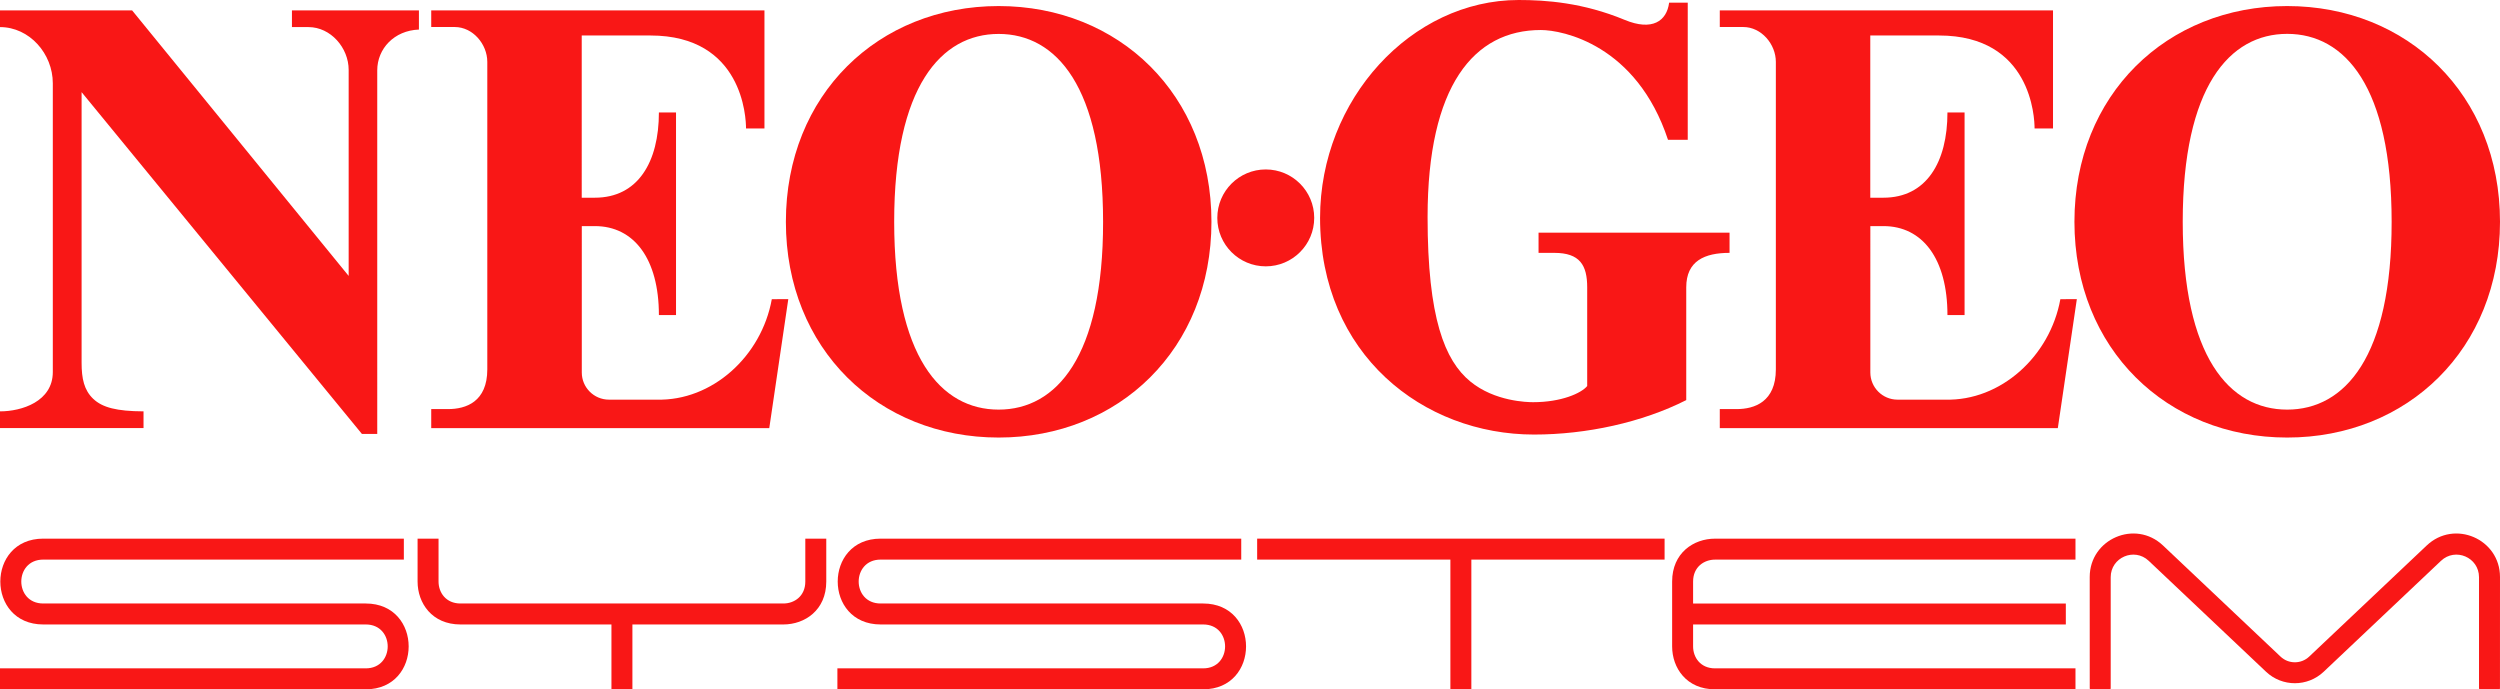 <?xml version="1.0" encoding="utf-8"?>
<!-- Generator: Adobe Illustrator 26.5.0, SVG Export Plug-In . SVG Version: 6.00 Build 0)  -->
<svg version="1.1" id="Layer_1" xmlns="http://www.w3.org/2000/svg" xmlns:xlink="http://www.w3.org/1999/xlink" x="0px" y="0px"
	 viewBox="0 0 3839 1058.53" style="enable-background:new 0 0 3839 1058.53;" xml:space="preserve">
<style type="text/css">
	.st0{fill:#F91716;}
	.st1{fill:#FFFFFF;}
</style>
<g>
	<g>
		<polygon class="st0" points="1930.49,859.32 2227.22,859.32 2227.22,1058.53 2259.41,1058.53 2259.41,859.32 2556.13,859.32 
			2556.13,827.13 1930.49,827.13 		"/>
		<path class="st0" d="M561.64,926.73H66.4c-44.94,0-44.94-67.41,0-67.41h553.75v-32.19H66.4c-87.86,0-87.86,131.79,0,131.79h495.25
			c44.94,0,44.94,67.41,0,67.41v0H0v32.19h561.64C649.51,1058.53,649.51,926.73,561.64,926.73z"/>
		<path class="st0" d="M1847.54,926.73h-495.25c-44.94,0-44.94-67.41,0-67.41h553.75v-32.19h-553.75c-87.86,0-87.86,131.79,0,131.79
			h495.25c44.94,0,44.94,67.41,0,67.41v0h-561.64v32.19h561.64C1935.4,1058.53,1935.4,926.73,1847.54,926.73z"/>
		<path class="st0" d="M1236.64,893.03c0,22.47-16.85,33.7-33.7,33.7v0H707.14c-22.47,0-33.71-16.85-33.71-33.7h0v-65.9h-32.19v65.9
			c0,32.95,21.97,65.9,65.9,65.9h231.8v99.6h32.19v-99.6h231.8c32.95,0,65.9-21.97,65.9-65.9v-65.9h-32.19V893.03z"/>
		<path class="st0" d="M2567.73,893.03v99.6c0,32.95,21.97,65.9,65.9,65.9h553.48v-32.19h-553.48c-22.47,0-33.71-16.85-33.71-33.7
			v-33.7h572.37v-32.19h-572.37v-33.7c0-22.47,16.85-33.7,33.71-33.7v0h553.48v-32.19h-553.48
			C2600.68,827.13,2567.73,849.1,2567.73,893.03z"/>
		<path class="st0" d="M3726.5,837.61l-180.51,170.65c-12.35,11.67-31.66,11.67-44.01,0l-180.51-170.65
			c-42.53-40.21-112.52-10.05-112.5,48.48l0.04,171.13c0,0.72,0.59,1.31,1.31,1.31h29.57c0.72,0,1.31-0.59,1.31-1.31V886.33
			c0-30.35,36.3-45.99,58.36-25.14l12.92,12.21l167.29,158.16c24.81,23.45,63.61,23.45,88.42,0l180.21-170.38
			c22.06-20.85,58.36-5.22,58.36,25.14v170.88c0,0.73,0.59,1.31,1.31,1.31h29.57c0.73,0,1.31-0.59,1.31-1.31l0.04-171.13
			C3839.02,827.56,3769.02,797.4,3726.5,837.61z"/>
	</g>
	<g>
		<g>
			<g>
				<path class="st0" d="M643.3,16h-195v25.6h25.4c34.1,0,61.7,31.8,61.7,65.7v316.4L202.9,16H0v25.6c45.3,0,81.1,40.9,81.1,86.3
					v443.4c0,45.3-47.8,60.4-81.1,60.4v25.6h220.4v-25.6c-41.3-0.2-63.1-5.9-77.2-19.2c-14.1-13.4-17.9-31.1-17.9-55.4V141.5
					l430.5,524.9h23.5V108c0-33.1,25.9-61.2,64-62.6V16z"/>
				<circle class="st0" cx="1943.7" cy="334.6" r="74.4"/>
				<path class="st0" d="M2362.6,357.3v31h24.2c39.3,0,50.5,19,50.5,52.9v151.6c-9,11-39.7,24.8-83,24.8c-8.8,0-59-1-96.5-31.8
					c-39.2-32.2-65.6-97.4-65.6-252.4c0-201.8,71-287.3,173.9-287.3c33.5,0,147,22.6,195.3,168.6h30.3V4.1h-28.6
					c-3.6,28.3-26,44-68.3,26.4C2430.9,4,2373.8,0,2332,0c-164.6,0-304.9,152.5-304.9,334.6c0,209.8,158.4,332.7,328.5,332.7
					c80.6,0,166.1-18.6,233.8-52.9V441.2c0-40.6,28.3-52.9,66.5-52.9v-31L2362.6,357.3L2362.6,357.3z"/>
				<g>
					<path class="st0" d="M1185.2,459.4c-15.9,87.9-91.7,156.5-176.7,154.3h-73.4c-23,0-41.7-18.7-41.7-41.7V347.2h20.1
						c60,0,98.3,50.2,98.3,136.6h26.3V330.7v-7.8V172.7h-26.3c0,76-32.1,130.9-98.4,130.9h-20.1V54.5h105.5
						c142,0,146.8,126.5,146.8,142.8h28.3V59.9V16H662.2v25.5h36.1c27.6,0,50,26.1,50,53.6v472.1c0,49.7-32.6,61-60.2,61h-25.9v29.2
						h86.1h433l29.2-198L1185.2,459.4L1185.2,459.4z"/>
					<path class="st0" d="M1533.5,9.3c-184.6,0-326.7,135.9-326.7,331.3s142.2,331.3,326.7,331.3c184.6,0,326.8-135.9,326.8-331.3
						S1718.1,9.3,1533.5,9.3z M1533.5,629c-88.7,0-160.4-81.2-160.4-288.5S1445,52.1,1533.5,52.1c88.7,0,160.4,81.2,160.4,288.5
						C1694.1,547.8,1622.2,629,1533.5,629z"/>
				</g>
				<g>
					<path class="st0" d="M3163.9,459.4c-15.9,87.9-91.7,156.5-176.7,154.3h-73.4c-23,0-41.7-18.7-41.7-41.7V347.2h20.1
						c60,0,98.3,50.2,98.3,136.6h26.3V330.7v-7.8V172.7h-26.3c0,76-32.1,130.9-98.4,130.9H2872V54.5h105.5
						c142,0,146.8,126.5,146.8,142.8h28.3V59.9V16h-511.7v25.5h36.1c27.6,0,50,26.1,50,53.6v472.1c0,49.7-32.6,61-60.2,61h-25.9
						v29.2h86.1h433l29.2-198L3163.9,459.4L3163.9,459.4z"/>
					<path class="st0" d="M3512.2,9.3c-184.6,0-326.7,135.9-326.7,331.3s142.2,331.3,326.7,331.3c184.6,0,326.8-135.9,326.8-331.3
						S3696.8,9.3,3512.2,9.3z M3512.2,629c-88.7,0-160.4-81.2-160.4-288.5S3423.7,52,3512.2,52c88.7,0,160.4,81.2,160.4,288.5
						C3672.8,547.8,3600.9,629,3512.2,629z"/>
				</g>
			</g>
		</g>
	</g>
</g>
</svg>
